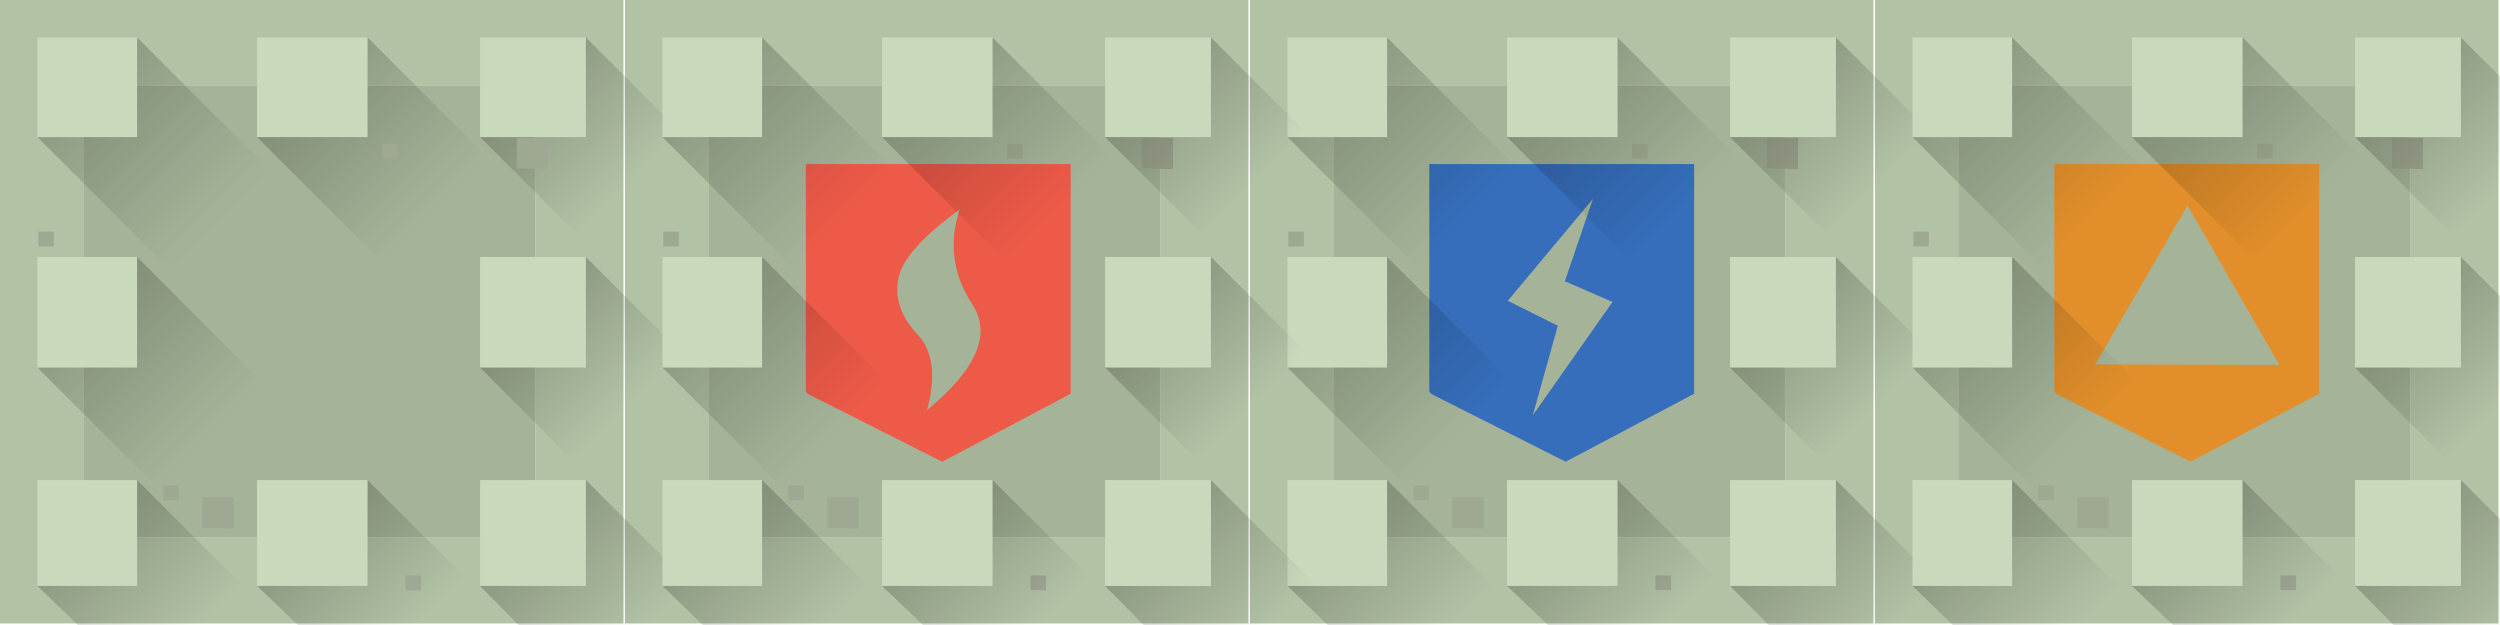 
<svg xmlns="http://www.w3.org/2000/svg" version="1.1" xmlns:xlink="http://www.w3.org/1999/xlink" preserveAspectRatio="none" x="0px" y="0px" width="320px" height="80px" viewBox="0 0 320 80">
<defs>
<linearGradient id="Gradient_1" gradientUnits="userSpaceOnUse" x1="68.463" y1="68.562" x2="81.537" y2="81.637" spreadMethod="pad">
<stop  offset="0%" stop-color="#000000" stop-opacity="0.2"/>

<stop  offset="100%" stop-color="#000000" stop-opacity="0"/>
</linearGradient>

<linearGradient id="Gradient_2" gradientUnits="userSpaceOnUse" x1="11.413" y1="68.162" x2="24.688" y2="81.438" spreadMethod="pad">
<stop  offset="0%" stop-color="#000000" stop-opacity="0.2"/>

<stop  offset="100%" stop-color="#000000" stop-opacity="0"/>
</linearGradient>

<linearGradient id="Gradient_3" gradientUnits="userSpaceOnUse" x1="40.013" y1="68.263" x2="52.487" y2="80.737" spreadMethod="pad">
<stop  offset="0%" stop-color="#000000" stop-opacity="0.2"/>

<stop  offset="100%" stop-color="#000000" stop-opacity="0"/>
</linearGradient>

<linearGradient id="Gradient_4" gradientUnits="userSpaceOnUse" x1="11.275" y1="39.775" x2="27.025" y2="55.525" spreadMethod="pad">
<stop  offset="0%" stop-color="#000000" stop-opacity="0.2"/>

<stop  offset="100%" stop-color="#000000" stop-opacity="0"/>
</linearGradient>

<linearGradient id="Gradient_5" gradientUnits="userSpaceOnUse" x1="11.075" y1="11.075" x2="28.225" y2="28.225" spreadMethod="pad">
<stop  offset="0%" stop-color="#000000" stop-opacity="0.2"/>

<stop  offset="100%" stop-color="#000000" stop-opacity="0"/>
</linearGradient>

<linearGradient id="Gradient_6" gradientUnits="userSpaceOnUse" x1="39.775" y1="11.275" x2="55.525" y2="27.025" spreadMethod="pad">
<stop  offset="0%" stop-color="#000000" stop-opacity="0.2"/>

<stop  offset="100%" stop-color="#000000" stop-opacity="0"/>
</linearGradient>

<linearGradient id="Gradient_7" gradientUnits="userSpaceOnUse" x1="68.513" y1="39.962" x2="80.288" y2="51.738" spreadMethod="pad">
<stop  offset="0%" stop-color="#000000" stop-opacity="0.2"/>

<stop  offset="100%" stop-color="#000000" stop-opacity="0"/>
</linearGradient>

<linearGradient id="Gradient_8" gradientUnits="userSpaceOnUse" x1="68.112" y1="11.262" x2="80.487" y2="23.637" spreadMethod="pad">
<stop  offset="0%" stop-color="#000000" stop-opacity="0.2"/>

<stop  offset="100%" stop-color="#000000" stop-opacity="0"/>
</linearGradient>

<linearGradient id="Gradient_9" gradientUnits="userSpaceOnUse" x1="228.463" y1="68.562" x2="241.537" y2="81.637" spreadMethod="pad">
<stop  offset="0%" stop-color="#000000" stop-opacity="0.2"/>

<stop  offset="100%" stop-color="#000000" stop-opacity="0"/>
</linearGradient>

<linearGradient id="Gradient_10" gradientUnits="userSpaceOnUse" x1="200.012" y1="68.263" x2="212.488" y2="80.737" spreadMethod="pad">
<stop  offset="0%" stop-color="#000000" stop-opacity="0.2"/>

<stop  offset="100%" stop-color="#000000" stop-opacity="0"/>
</linearGradient>

<linearGradient id="Gradient_11" gradientUnits="userSpaceOnUse" x1="171.413" y1="68.162" x2="184.688" y2="81.438" spreadMethod="pad">
<stop  offset="0%" stop-color="#000000" stop-opacity="0.2"/>

<stop  offset="100%" stop-color="#000000" stop-opacity="0"/>
</linearGradient>

<linearGradient id="Gradient_12" gradientUnits="userSpaceOnUse" x1="171.275" y1="39.775" x2="187.025" y2="55.525" spreadMethod="pad">
<stop  offset="0%" stop-color="#000000" stop-opacity="0.2"/>

<stop  offset="100%" stop-color="#000000" stop-opacity="0"/>
</linearGradient>

<linearGradient id="Gradient_13" gradientUnits="userSpaceOnUse" x1="171.075" y1="11.075" x2="188.225" y2="28.225" spreadMethod="pad">
<stop  offset="0%" stop-color="#000000" stop-opacity="0.2"/>

<stop  offset="100%" stop-color="#000000" stop-opacity="0"/>
</linearGradient>

<linearGradient id="Gradient_14" gradientUnits="userSpaceOnUse" x1="228.513" y1="39.962" x2="240.287" y2="51.738" spreadMethod="pad">
<stop  offset="0%" stop-color="#000000" stop-opacity="0.2"/>

<stop  offset="100%" stop-color="#000000" stop-opacity="0"/>
</linearGradient>

<linearGradient id="Gradient_15" gradientUnits="userSpaceOnUse" x1="228.113" y1="11.262" x2="240.488" y2="23.637" spreadMethod="pad">
<stop  offset="0%" stop-color="#000000" stop-opacity="0.2"/>

<stop  offset="100%" stop-color="#000000" stop-opacity="0"/>
</linearGradient>

<linearGradient id="Gradient_16" gradientUnits="userSpaceOnUse" x1="199.775" y1="11.275" x2="215.525" y2="27.025" spreadMethod="pad">
<stop  offset="0%" stop-color="#000000" stop-opacity="0.2"/>

<stop  offset="100%" stop-color="#000000" stop-opacity="0"/>
</linearGradient>

<linearGradient id="Gradient_17" gradientUnits="userSpaceOnUse" x1="148.463" y1="68.562" x2="161.537" y2="81.637" spreadMethod="pad">
<stop  offset="0%" stop-color="#000000" stop-opacity="0.2"/>

<stop  offset="100%" stop-color="#000000" stop-opacity="0"/>
</linearGradient>

<linearGradient id="Gradient_18" gradientUnits="userSpaceOnUse" x1="120.013" y1="68.263" x2="132.488" y2="80.737" spreadMethod="pad">
<stop  offset="0%" stop-color="#000000" stop-opacity="0.2"/>

<stop  offset="100%" stop-color="#000000" stop-opacity="0"/>
</linearGradient>

<linearGradient id="Gradient_19" gradientUnits="userSpaceOnUse" x1="91.412" y1="68.162" x2="104.688" y2="81.438" spreadMethod="pad">
<stop  offset="0%" stop-color="#000000" stop-opacity="0.2"/>

<stop  offset="100%" stop-color="#000000" stop-opacity="0"/>
</linearGradient>

<linearGradient id="Gradient_20" gradientUnits="userSpaceOnUse" x1="91.275" y1="39.775" x2="107.025" y2="55.525" spreadMethod="pad">
<stop  offset="0%" stop-color="#000000" stop-opacity="0.2"/>

<stop  offset="100%" stop-color="#000000" stop-opacity="0"/>
</linearGradient>

<linearGradient id="Gradient_21" gradientUnits="userSpaceOnUse" x1="91.075" y1="11.075" x2="108.225" y2="28.225" spreadMethod="pad">
<stop  offset="0%" stop-color="#000000" stop-opacity="0.2"/>

<stop  offset="100%" stop-color="#000000" stop-opacity="0"/>
</linearGradient>

<linearGradient id="Gradient_22" gradientUnits="userSpaceOnUse" x1="119.775" y1="11.275" x2="135.525" y2="27.025" spreadMethod="pad">
<stop  offset="0%" stop-color="#000000" stop-opacity="0.2"/>

<stop  offset="100%" stop-color="#000000" stop-opacity="0"/>
</linearGradient>

<linearGradient id="Gradient_23" gradientUnits="userSpaceOnUse" x1="148.513" y1="39.962" x2="160.287" y2="51.738" spreadMethod="pad">
<stop  offset="0%" stop-color="#000000" stop-opacity="0.2"/>

<stop  offset="100%" stop-color="#000000" stop-opacity="0"/>
</linearGradient>

<linearGradient id="Gradient_24" gradientUnits="userSpaceOnUse" x1="148.113" y1="11.262" x2="160.488" y2="23.637" spreadMethod="pad">
<stop  offset="0%" stop-color="#000000" stop-opacity="0.2"/>

<stop  offset="100%" stop-color="#000000" stop-opacity="0"/>
</linearGradient>

<linearGradient id="Gradient_25" gradientUnits="userSpaceOnUse" x1="308.462" y1="68.562" x2="321.538" y2="81.637" spreadMethod="pad">
<stop  offset="0%" stop-color="#000000" stop-opacity="0.2"/>

<stop  offset="100%" stop-color="#000000" stop-opacity="0"/>
</linearGradient>

<linearGradient id="Gradient_26" gradientUnits="userSpaceOnUse" x1="280.012" y1="68.263" x2="292.488" y2="80.737" spreadMethod="pad">
<stop  offset="0%" stop-color="#000000" stop-opacity="0.2"/>

<stop  offset="100%" stop-color="#000000" stop-opacity="0"/>
</linearGradient>

<linearGradient id="Gradient_27" gradientUnits="userSpaceOnUse" x1="251.413" y1="68.162" x2="264.688" y2="81.438" spreadMethod="pad">
<stop  offset="0%" stop-color="#000000" stop-opacity="0.2"/>

<stop  offset="100%" stop-color="#000000" stop-opacity="0"/>
</linearGradient>

<linearGradient id="Gradient_28" gradientUnits="userSpaceOnUse" x1="251.275" y1="39.775" x2="267.025" y2="55.525" spreadMethod="pad">
<stop  offset="0%" stop-color="#000000" stop-opacity="0.2"/>

<stop  offset="100%" stop-color="#000000" stop-opacity="0"/>
</linearGradient>

<linearGradient id="Gradient_29" gradientUnits="userSpaceOnUse" x1="251.075" y1="11.075" x2="268.225" y2="28.225" spreadMethod="pad">
<stop  offset="0%" stop-color="#000000" stop-opacity="0.2"/>

<stop  offset="100%" stop-color="#000000" stop-opacity="0"/>
</linearGradient>

<linearGradient id="Gradient_30" gradientUnits="userSpaceOnUse" x1="308.512" y1="39.962" x2="320.287" y2="51.738" spreadMethod="pad">
<stop  offset="0%" stop-color="#000000" stop-opacity="0.2"/>

<stop  offset="100%" stop-color="#000000" stop-opacity="0"/>
</linearGradient>

<linearGradient id="Gradient_31" gradientUnits="userSpaceOnUse" x1="308.113" y1="11.262" x2="320.488" y2="23.637" spreadMethod="pad">
<stop  offset="0%" stop-color="#000000" stop-opacity="0.2"/>

<stop  offset="100%" stop-color="#000000" stop-opacity="0"/>
</linearGradient>

<linearGradient id="Gradient_32" gradientUnits="userSpaceOnUse" x1="279.775" y1="11.275" x2="295.525" y2="27.025" spreadMethod="pad">
<stop  offset="0%" stop-color="#000000" stop-opacity="0.2"/>

<stop  offset="100%" stop-color="#000000" stop-opacity="0"/>
</linearGradient>

<g id="Layer0_0_FILL">
<path fill="#B2C2A5" stroke="none" d="
M 159.8 79.8
L 159.8 0 80 0 80 79.8 159.8 79.8
M 90.75 11
L 148.5 11 148.5 68.75 90.75 68.75 90.75 11
M 239.8 79.8
L 239.8 0 160 0 160 79.8 239.8 79.8
M 170.75 11
L 228.5 11 228.5 68.75 170.75 68.75 170.75 11
M 319.8 79.8
L 319.8 0 240 0 240 79.8 319.8 79.8
M 250.75 11
L 308.5 11 308.5 68.75 250.75 68.75 250.75 11 Z"/>

<path fill="#A5B499" stroke="none" d="
M 148.5 11
L 90.75 11 90.75 68.75 148.5 68.75 148.5 11
M 228.5 11
L 170.75 11 170.75 68.75 228.5 68.75 228.5 11
M 308.5 11
L 250.75 11 250.75 68.75 308.5 68.75 308.5 11 Z"/>
</g>

<g id="Layer0_1_FILL">
<path fill="#B2C2A5" stroke="none" d="
M 0 0
L 0 79.8 79.8 79.8 79.8 0 0 0
M 10.75 11
L 68.5 11 68.5 68.75 10.75 68.75 10.75 11 Z"/>

<path fill="#A5B499" stroke="none" d="
M 68.5 11
L 10.75 11 10.75 68.75 68.5 68.75 68.5 11 Z"/>
</g>

<g id="Layer0_1_MEMBER_0_FILL">
<path fill="#C9D9BB" stroke="none" d="
M 75 75
L 75 61.45 61.45 61.45 61.45 75 75 75
M 17.55 75
L 17.55 61.45 4.8 61.45 4.8 75 17.55 75
M 32.9 61.45
L 32.9 75 47.05 75 47.05 61.45 32.9 61.45
M 4.8 47.05
L 17.55 47.05 17.55 32.9 4.8 32.9 4.8 47.05
M 17.55 17.55
L 17.55 4.8 4.8 4.8 4.8 17.55 17.55 17.55
M 47.05 17.55
L 47.05 4.8 32.9 4.8 32.9 17.55 47.05 17.55
M 75 32.9
L 61.45 32.9 61.45 47.05 75 47.05 75 32.9
M 75 17.55
L 75 4.8 61.45 4.8 61.45 17.55 75 17.55 Z"/>

<path fill="url(#Gradient_1)" stroke="none" d="
M 75 61.45
L 75 75 61.45 75 75 88.75 88.55 75 75 61.45 Z"/>

<path fill="url(#Gradient_2)" stroke="none" d="
M 17.55 61.45
L 17.55 75 4.8 75 18.35 88.15 31.3 75.2 17.55 61.45 Z"/>

<path fill="url(#Gradient_3)" stroke="none" d="
M 47.05 61.45
L 47.05 75 32.9 75 46.05 87.55 59.65 74 47.05 61.45 Z"/>

<path fill="url(#Gradient_4)" stroke="none" d="
M 17.55 47.05
L 4.8 47.05 20.15 62.4 33.6 48.95 17.55 32.9 17.55 47.05 Z"/>

<path fill="url(#Gradient_5)" stroke="none" d="
M 17.55 4.8
L 17.55 17.55 4.8 17.55 21.75 34.5 34.5 21.75 17.55 4.8 Z"/>

<path fill="url(#Gradient_6)" stroke="none" d="
M 47.05 4.8
L 47.05 17.55 32.9 17.55 48.95 33.6 62.4 20.15 47.05 4.8 Z"/>

<path fill="url(#Gradient_7)" stroke="none" d="
M 75 32.9
L 75 47.05 61.45 47.05 73.3 58.95 87.15 45.05 75 32.9 Z"/>

<path fill="url(#Gradient_8)" stroke="none" d="
M 75 4.8
L 75 17.55 61.45 17.55 74.1 30.2 87.25 17.05 75 4.8 Z"/>
</g>

<g id="Layer0_1_MEMBER_1_FILL">
<path fill="#9FA892" stroke="none" d="
M 53.9 73.65
L 51.9 73.65 51.9 75.55 53.9 75.55 53.9 73.65
M 29.9 63.65
L 25.9 63.65 25.9 67.55 29.9 67.65 29.9 63.65
M 22.9 62.15
L 20.9 62.15 20.9 64.05 22.9 64.05 22.9 62.15
M 6.9 29.65
L 4.9 29.65 4.9 31.55 6.9 31.55 6.9 29.65
M 70.15 17.65
L 66.15 17.65 66.15 21.55 70.15 21.65 70.15 17.65
M 50.9 18.4
L 48.9 18.4 48.9 20.3 50.9 20.3 50.9 18.4 Z"/>
</g>

<g id="Layer0_2_FILL">
<path fill="#9FA892" stroke="none" d="
M 133.9 73.65
L 131.9 73.65 131.9 75.55 133.9 75.55 133.9 73.65
M 102.9 62.15
L 100.9 62.15 100.9 64.05 102.9 64.05 102.9 62.15
M 109.9 63.65
L 105.9 63.65 105.9 67.55 109.9 67.65 109.9 63.65
M 86.9 29.65
L 84.9 29.65 84.9 31.55 86.9 31.55 86.9 29.65
M 150.15 17.65
L 146.15 17.65 146.15 21.55 150.15 21.65 150.15 17.65
M 130.9 18.4
L 128.9 18.4 128.9 20.3 130.9 20.3 130.9 18.4 Z"/>
</g>

<g id="Layer0_3_FILL">
<path fill="#9FA892" stroke="none" d="
M 213.9 73.65
L 211.9 73.65 211.9 75.55 213.9 75.55 213.9 73.65
M 189.9 63.65
L 185.9 63.65 185.9 67.55 189.9 67.65 189.9 63.65
M 182.9 62.15
L 180.9 62.15 180.9 64.05 182.9 64.05 182.9 62.15
M 166.9 29.65
L 164.9 29.65 164.9 31.55 166.9 31.55 166.9 29.65
M 230.15 17.65
L 226.15 17.65 226.15 21.55 230.15 21.65 230.15 17.65
M 210.9 18.4
L 208.9 18.4 208.9 20.3 210.9 20.3 210.9 18.4 Z"/>
</g>

<g id="Layer0_4_FILL">
<path fill="#EE5A48" stroke="none" d="
M 103.15 50.05
L 103.35 50.4 120.6 59.1 137.05 50.4 137.05 21 103.15 21 103.15 50.05
M 122.85 26.8
Q 120.7 33.2 124.45 38.95 128.2 44.65 118.65 52.5 120.45 46 117.4 42.75 114.35 39.5 114.95 35.85 115.5 32.15 122.85 26.8 Z"/>
</g>

<g id="Layer0_5_FILL">
<path fill="#366EBB" stroke="none" d="
M 182.95 50.05
L 183.15 50.4 200.4 59.1 216.85 50.4 216.85 21 182.95 21 182.95 50.05
M 199.4 41.7
L 193 38.5 203.9 25.45 200.3 36 206.4 38.65 196.2 53.15 199.4 41.7 Z"/>
</g>

<g id="Layer0_6_FILL">
<path fill="#C9D9BB" stroke="none" d="
M 235 75
L 235 61.45 221.45 61.45 221.45 75 235 75
M 192.9 61.45
L 192.9 75 207.05 75 207.05 61.45 192.9 61.45
M 164.8 61.45
L 164.8 75 177.55 75 177.55 61.45 164.8 61.45
M 164.8 32.9
L 164.8 47.05 177.55 47.05 177.55 32.9 164.8 32.9
M 164.8 4.8
L 164.8 17.55 177.55 17.55 177.55 4.8 164.8 4.8
M 221.45 32.9
L 221.45 47.05 235 47.05 235 32.9 221.45 32.9
M 235 17.55
L 235 4.8 221.45 4.8 221.45 17.55 235 17.55
M 207.05 17.55
L 207.05 4.8 192.9 4.8 192.9 17.55 207.05 17.55 Z"/>

<path fill="url(#Gradient_9)" stroke="none" d="
M 235 61.45
L 235 75 221.45 75 235 88.75 248.55 75 235 61.45 Z"/>

<path fill="url(#Gradient_10)" stroke="none" d="
M 207.05 61.45
L 207.05 75 192.9 75 206.05 87.55 219.65 74 207.05 61.45 Z"/>

<path fill="url(#Gradient_11)" stroke="none" d="
M 177.55 61.45
L 177.55 75 164.8 75 178.35 88.15 191.3 75.2 177.55 61.45 Z"/>

<path fill="url(#Gradient_12)" stroke="none" d="
M 177.55 47.05
L 164.8 47.05 180.15 62.4 193.6 48.95 177.55 32.9 177.55 47.05 Z"/>

<path fill="url(#Gradient_13)" stroke="none" d="
M 177.55 4.8
L 177.55 17.55 164.8 17.55 181.75 34.5 194.5 21.75 177.55 4.8 Z"/>

<path fill="url(#Gradient_14)" stroke="none" d="
M 235 32.9
L 235 47.05 221.45 47.05 233.3 58.95 247.15 45.05 235 32.9 Z"/>

<path fill="url(#Gradient_15)" stroke="none" d="
M 235 4.8
L 235 17.55 221.45 17.55 234.1 30.2 247.25 17.05 235 4.8 Z"/>

<path fill="url(#Gradient_16)" stroke="none" d="
M 207.05 4.8
L 207.05 17.55 192.9 17.55 208.95 33.6 222.4 20.15 207.05 4.8 Z"/>
</g>

<g id="Layer0_7_FILL">
<path fill="url(#Gradient_17)" stroke="none" d="
M 155 61.45
L 155 75 141.45 75 155 88.75 168.55 75 155 61.45 Z"/>

<path fill="#C9D9BB" stroke="none" d="
M 141.45 61.45
L 141.45 75 155 75 155 61.45 141.45 61.45
M 112.9 61.45
L 112.9 75 127.05 75 127.05 61.45 112.9 61.45
M 84.8 61.45
L 84.8 75 97.55 75 97.55 61.45 84.8 61.45
M 84.8 47.05
L 97.55 47.05 97.55 32.9 84.8 32.9 84.8 47.05
M 97.55 17.55
L 97.55 4.8 84.8 4.8 84.8 17.55 97.55 17.55
M 127.05 17.55
L 127.05 4.8 112.9 4.8 112.9 17.55 127.05 17.55
M 141.45 32.9
L 141.45 47.05 155 47.05 155 32.9 141.45 32.9
M 155 17.55
L 155 4.8 141.45 4.8 141.45 17.55 155 17.55 Z"/>

<path fill="url(#Gradient_18)" stroke="none" d="
M 139.65 74
L 127.05 61.45 127.05 75 112.9 75 126.05 87.55 139.65 74 Z"/>

<path fill="url(#Gradient_19)" stroke="none" d="
M 97.55 61.45
L 97.55 75 84.8 75 98.35 88.15 111.3 75.2 97.55 61.45 Z"/>

<path fill="url(#Gradient_20)" stroke="none" d="
M 97.55 47.05
L 84.8 47.05 100.15 62.4 113.6 48.95 97.55 32.9 97.55 47.05 Z"/>

<path fill="url(#Gradient_21)" stroke="none" d="
M 97.55 4.8
L 97.55 17.55 84.8 17.55 101.75 34.5 114.5 21.75 97.55 4.8 Z"/>

<path fill="url(#Gradient_22)" stroke="none" d="
M 127.05 4.8
L 127.05 17.55 112.9 17.55 128.95 33.6 142.4 20.15 127.05 4.8 Z"/>

<path fill="url(#Gradient_23)" stroke="none" d="
M 155 32.9
L 155 47.05 141.45 47.05 153.3 58.95 167.15 45.05 155 32.9 Z"/>

<path fill="url(#Gradient_24)" stroke="none" d="
M 155 4.8
L 155 17.55 141.45 17.55 154.1 30.2 167.25 17.05 155 4.8 Z"/>
</g>

<g id="Layer0_8_FILL">
<path fill="#9FA892" stroke="none" d="
M 293.9 73.65
L 291.9 73.65 291.9 75.55 293.9 75.55 293.9 73.65
M 269.9 63.65
L 265.9 63.65 265.9 67.55 269.9 67.65 269.9 63.65
M 262.9 62.15
L 260.9 62.15 260.9 64.05 262.9 64.05 262.9 62.15
M 246.9 29.65
L 244.9 29.65 244.9 31.55 246.9 31.55 246.9 29.65
M 310.15 17.65
L 306.15 17.65 306.15 21.55 310.15 21.65 310.15 17.65
M 290.9 18.4
L 288.9 18.4 288.9 20.3 290.9 20.3 290.9 18.4 Z"/>
</g>

<g id="Layer0_9_FILL">
<path fill="#E28F2B" stroke="none" d="
M 262.95 50.05
L 263.15 50.4 280.4 59.1 296.85 50.4 296.85 21 262.95 21 262.95 50.05
M 268.2 46.65
L 280 26.3 291.75 46.7 268.2 46.65 Z"/>
</g>

<g id="Layer0_10_FILL">
<path fill="#C9D9BB" stroke="none" d="
M 315 75
L 315 61.45 301.45 61.45 301.45 75 315 75
M 272.9 61.45
L 272.9 75 287.05 75 287.05 61.45 272.9 61.45
M 244.8 61.45
L 244.8 75 257.55 75 257.55 61.45 244.8 61.45
M 244.8 47.05
L 257.55 47.05 257.55 32.9 244.8 32.9 244.8 47.05
M 244.8 4.8
L 244.8 17.55 257.55 17.55 257.55 4.8 244.8 4.8
M 301.45 32.9
L 301.45 47.05 315 47.05 315 32.9 301.45 32.9
M 315 17.55
L 315 4.8 301.45 4.8 301.45 17.55 315 17.55
M 287.05 17.55
L 287.05 4.8 272.9 4.8 272.9 17.55 287.05 17.55 Z"/>

<path fill="url(#Gradient_25)" stroke="none" d="
M 315 61.45
L 315 75 301.45 75 315 88.75 328.55 75 315 61.45 Z"/>

<path fill="url(#Gradient_26)" stroke="none" d="
M 287.05 61.45
L 287.05 75 272.9 75 286.05 87.55 299.65 74 287.05 61.45 Z"/>

<path fill="url(#Gradient_27)" stroke="none" d="
M 257.55 61.45
L 257.55 75 244.8 75 258.35 88.15 271.3 75.2 257.55 61.45 Z"/>

<path fill="url(#Gradient_28)" stroke="none" d="
M 257.55 47.05
L 244.8 47.05 260.15 62.4 273.6 48.95 257.55 32.9 257.55 47.05 Z"/>

<path fill="url(#Gradient_29)" stroke="none" d="
M 257.55 4.8
L 257.55 17.55 244.8 17.55 261.75 34.5 274.5 21.75 257.55 4.8 Z"/>

<path fill="url(#Gradient_30)" stroke="none" d="
M 315 32.9
L 315 47.05 301.45 47.05 313.3 58.95 327.15 45.05 315 32.9 Z"/>

<path fill="url(#Gradient_31)" stroke="none" d="
M 315 4.8
L 315 17.55 301.45 17.55 314.1 30.2 327.25 17.05 315 4.8 Z"/>

<path fill="url(#Gradient_32)" stroke="none" d="
M 287.05 4.8
L 287.05 17.55 272.9 17.55 288.95 33.6 302.4 20.15 287.05 4.8 Z"/>
</g>
</defs>

<g transform="matrix( 1, 0, 0, 1, 0,0) ">
<use xlink:href="#Layer0_0_FILL"/>
</g>

<g transform="matrix( 1, 0, 0, 1, 0,0) ">
<use xlink:href="#Layer0_1_FILL"/>
</g>

<g transform="matrix( 1, 0, 0, 1, 0,0) ">
<use xlink:href="#Layer0_1_MEMBER_0_FILL"/>
</g>

<g transform="matrix( 1, 0, 0, 1, 0,0) ">
<use xlink:href="#Layer0_1_MEMBER_1_FILL"/>
</g>

<g transform="matrix( 1, 0, 0, 1, 0,0) ">
<use xlink:href="#Layer0_2_FILL"/>
</g>

<g transform="matrix( 1, 0, 0, 1, 0,0) ">
<use xlink:href="#Layer0_3_FILL"/>
</g>

<g transform="matrix( 1, 0, 0, 1, 0,0) ">
<use xlink:href="#Layer0_4_FILL"/>
</g>

<g transform="matrix( 1, 0, 0, 1, 0,0) ">
<use xlink:href="#Layer0_5_FILL"/>
</g>

<g transform="matrix( 1, 0, 0, 1, 0,0) ">
<use xlink:href="#Layer0_6_FILL"/>
</g>

<g transform="matrix( 1, 0, 0, 1, 0,0) ">
<use xlink:href="#Layer0_7_FILL"/>
</g>

<g transform="matrix( 1, 0, 0, 1, 0,0) ">
<use xlink:href="#Layer0_8_FILL"/>
</g>

<g transform="matrix( 1, 0, 0, 1, 0,0) ">
<use xlink:href="#Layer0_9_FILL"/>
</g>

<g transform="matrix( 1, 0, 0, 1, 0,0) ">
<use xlink:href="#Layer0_10_FILL"/>
</g>
</svg>
